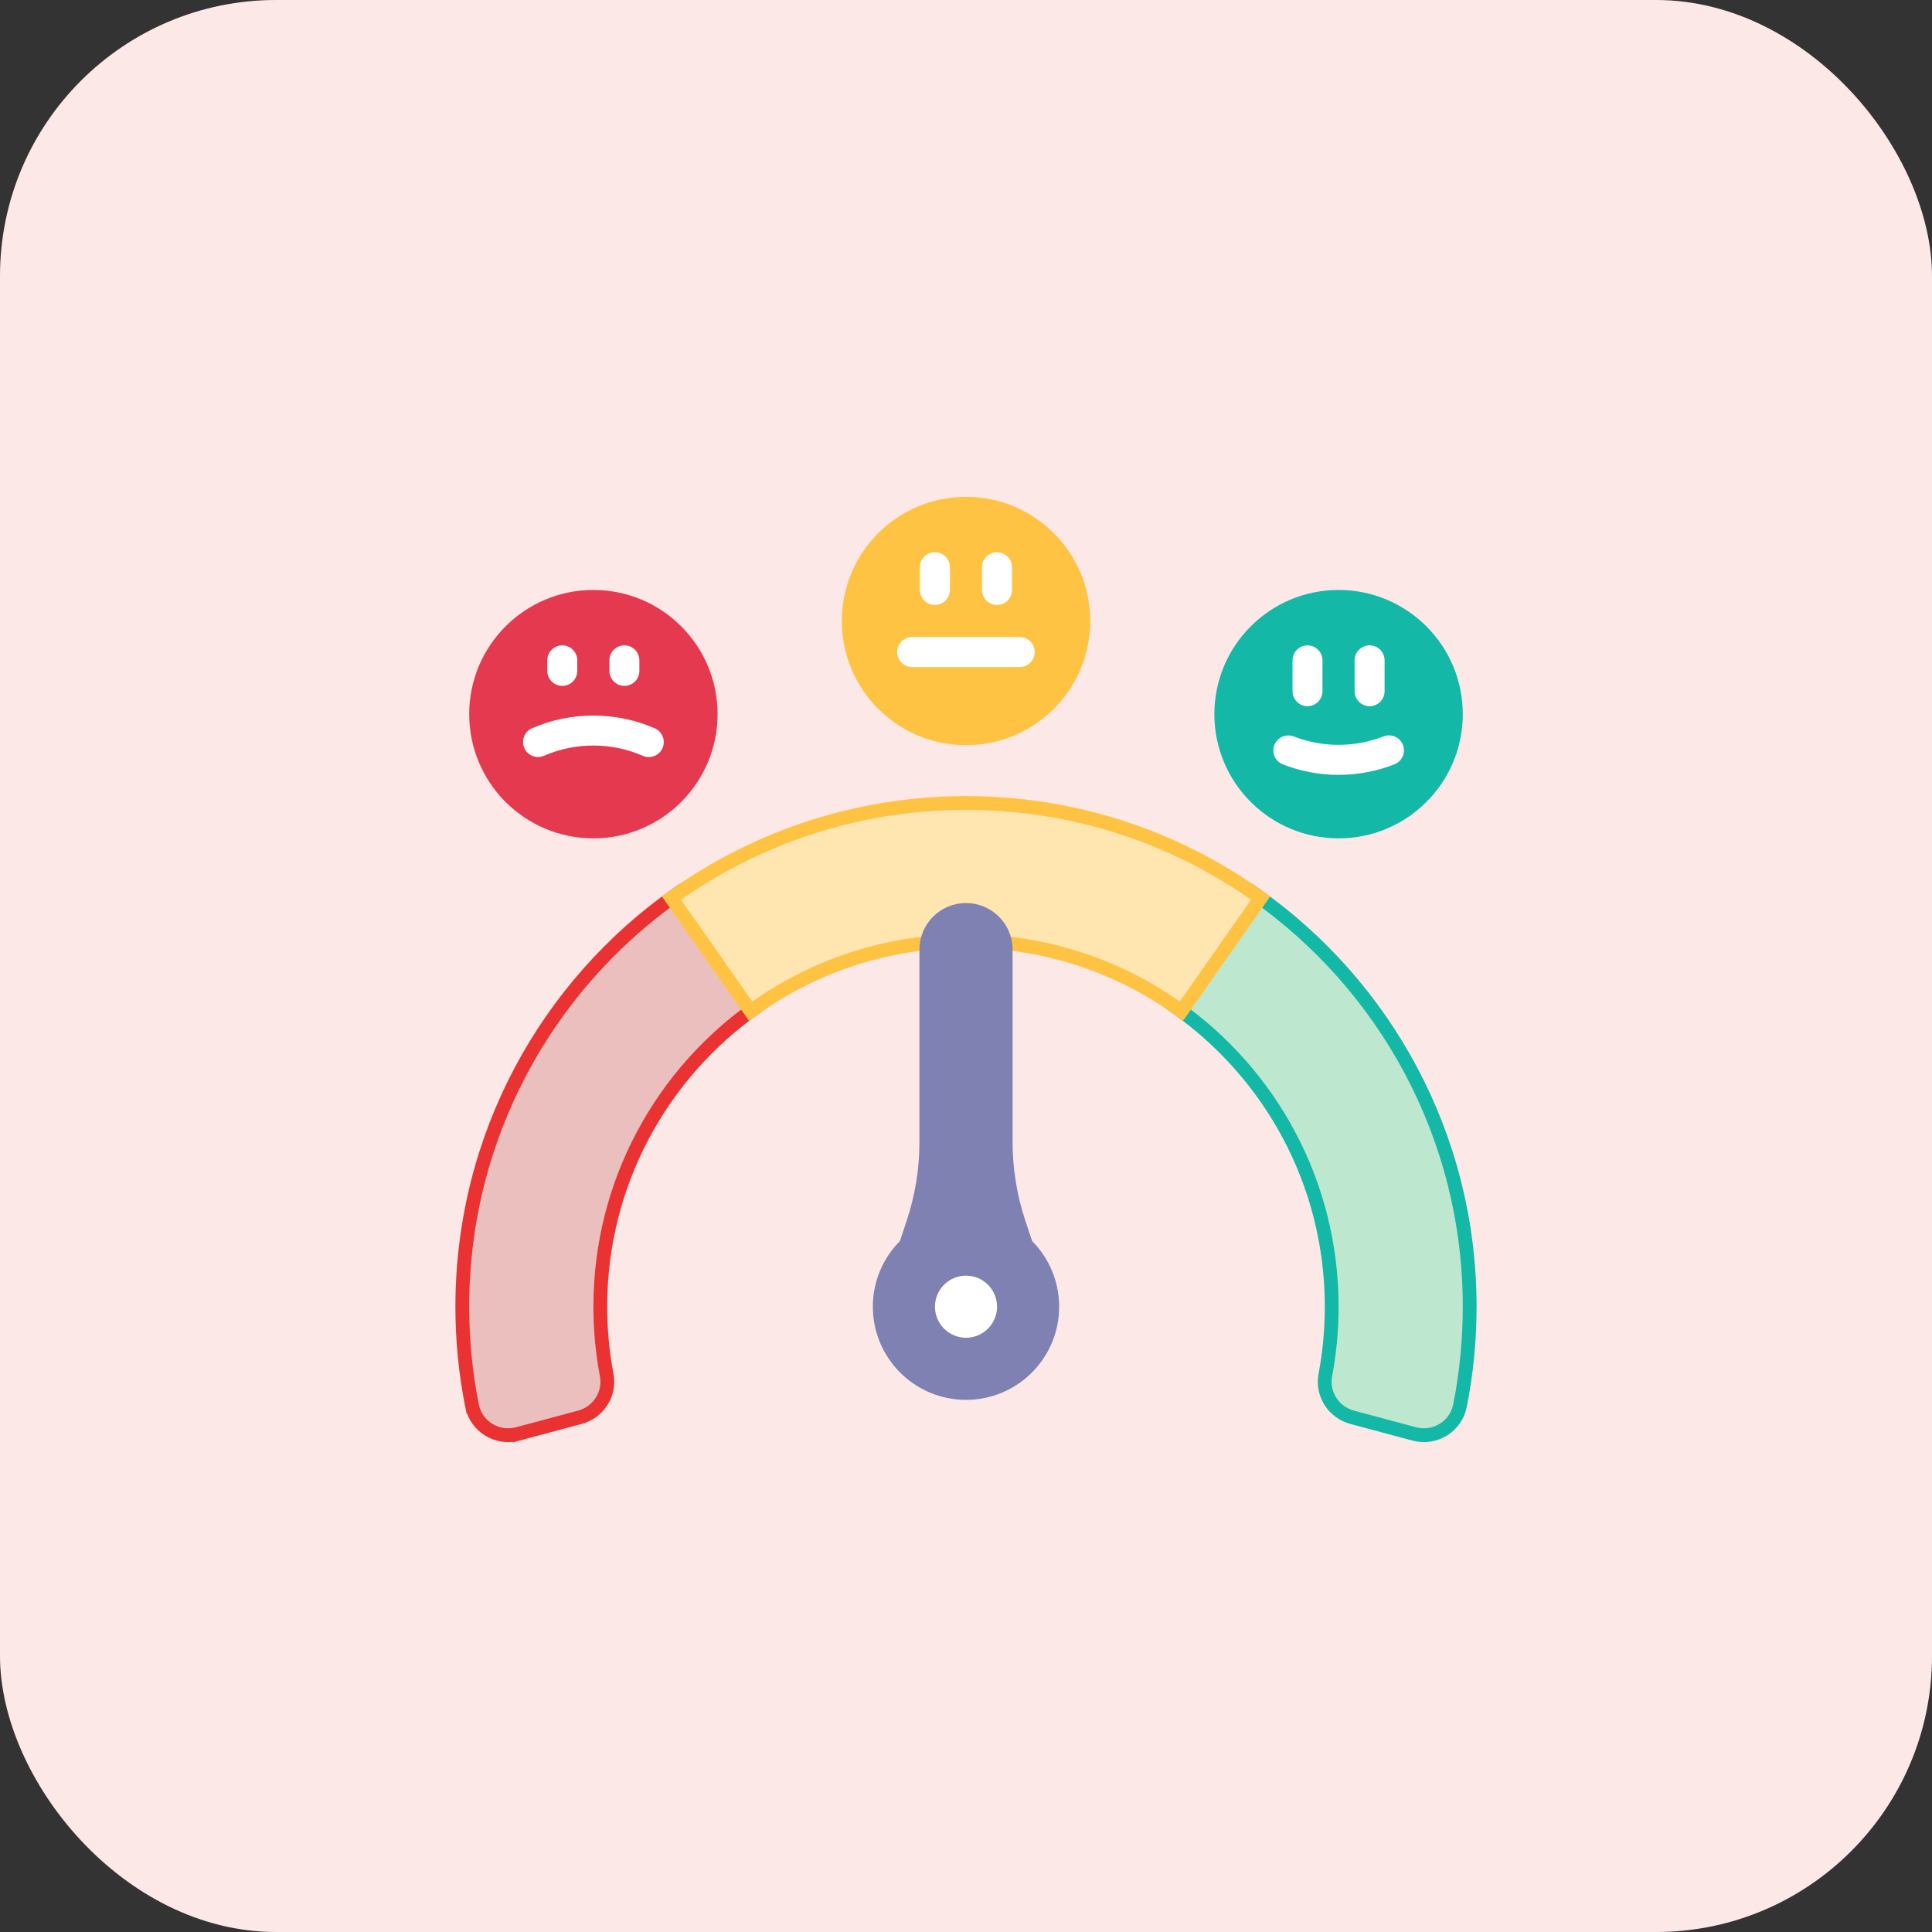 <svg width="70" height="70" viewBox="0 0 70 70" fill="none" xmlns="http://www.w3.org/2000/svg">
<rect x="0" y="0" width="70" height="70" fill="#333333" stroke="none"/>
<rect width="70" height="70" rx="10" fill="#FDE8E8"/>
<path d="M21.012 51.35L21.012 51.35C21.681 51.171 22.111 50.507 21.982 49.821C21.83 49.018 21.75 48.19 21.75 47.343C21.75 42.853 23.983 38.886 27.4 36.489L27.514 36.41L27.506 36.271L27.375 33.83L27.367 33.686L27.238 33.62L24.788 32.375L24.655 32.307L24.532 32.393C19.827 35.693 16.75 41.159 16.75 47.343C16.75 48.572 16.871 49.772 17.103 50.933L17.348 50.884L17.103 50.933C17.254 51.69 18.018 52.153 18.758 51.954L18.693 51.713L18.758 51.954L21.012 51.35Z" fill="#ECBFBF" stroke="#EA3232" stroke-width="0.5"/>
<path d="M48.25 47.343V47.343C48.25 48.175 48.173 49.004 48.019 49.821C47.889 50.507 48.319 51.171 48.988 51.35L51.242 51.954C51.982 52.153 52.745 51.69 52.897 50.933C53.128 49.772 53.249 48.572 53.249 47.343C53.249 41.16 50.173 35.693 45.468 32.393L45.346 32.307L45.212 32.375L42.761 33.62L42.633 33.686L42.625 33.83L42.494 36.271L42.486 36.41L42.6 36.489C46.016 38.886 48.25 42.854 48.25 47.343Z" fill="#BEE7CF" stroke="#14B8A6" stroke-width="0.5"/>
<path d="M45.532 32.742L45.675 32.537L45.47 32.394C42.507 30.314 38.896 29.094 35.001 29.094C31.107 29.094 27.496 30.314 24.533 32.394L24.328 32.537L24.471 32.742L27.053 36.429L27.197 36.634L27.401 36.49C29.552 34.98 32.173 34.094 35.001 34.094C37.83 34.094 40.45 34.98 42.602 36.49L42.806 36.634L42.95 36.429L45.532 32.742Z" fill="#FFE6B0" stroke="#FFC344" stroke-width="0.5"/>
<path d="M37.153 44.238L37.813 46.219H32.188L32.848 44.238C33.156 43.315 33.313 42.348 33.313 41.375V34.406C33.313 33.474 34.068 32.719 35 32.719C35.932 32.719 36.688 33.474 36.688 34.406V41.375C36.688 42.348 36.845 43.315 37.153 44.238Z" fill="#7E81B1"/>
<path d="M35.001 27C37.486 27 39.501 24.985 39.501 22.5C39.501 20.015 37.486 18 35.001 18C32.515 18 30.5 20.015 30.5 22.5C30.5 24.985 32.515 27 35.001 27Z" fill="#FFC344"/>
<path d="M21.5 30.375C23.985 30.375 26 28.36 26 25.875C26 23.39 23.985 21.375 21.5 21.375C19.015 21.375 17 23.39 17 25.875C17 28.36 19.015 30.375 21.5 30.375Z" fill="#E53950"/>
<path d="M48.499 30.375C50.984 30.375 52.999 28.36 52.999 25.875C52.999 23.39 50.984 21.375 48.499 21.375C46.014 21.375 43.999 23.39 43.999 25.875C43.999 28.36 46.014 30.375 48.499 30.375Z" fill="#14B8A6"/>
<path d="M35 50.719C36.864 50.719 38.375 49.208 38.375 47.344C38.375 45.48 36.864 43.969 35 43.969C33.136 43.969 31.625 45.48 31.625 47.344C31.625 49.208 33.136 50.719 35 50.719Z" fill="#7E81B1"/>
<path d="M35 48.469C35.621 48.469 36.125 47.965 36.125 47.344C36.125 46.722 35.621 46.219 35 46.219C34.379 46.219 33.875 46.722 33.875 47.344C33.875 47.965 34.379 48.469 35 48.469Z" fill="white"/>
<path d="M33.873 21.917C33.802 21.917 33.731 21.903 33.665 21.876C33.599 21.849 33.539 21.809 33.489 21.758C33.438 21.708 33.398 21.648 33.371 21.582C33.344 21.516 33.33 21.445 33.33 21.374V20.551C33.33 20.48 33.344 20.409 33.371 20.343C33.398 20.277 33.438 20.217 33.489 20.167C33.539 20.116 33.599 20.076 33.665 20.049C33.731 20.022 33.802 20.008 33.873 20.008C33.944 20.008 34.015 20.022 34.081 20.049C34.147 20.076 34.207 20.116 34.257 20.167C34.307 20.217 34.347 20.277 34.375 20.343C34.402 20.409 34.416 20.48 34.416 20.551V21.374C34.416 21.445 34.402 21.516 34.375 21.582C34.347 21.648 34.307 21.708 34.257 21.758C34.207 21.809 34.147 21.849 34.081 21.876C34.015 21.903 33.944 21.917 33.873 21.917ZM36.666 21.374V20.551C36.666 20.407 36.609 20.269 36.507 20.167C36.405 20.065 36.267 20.008 36.123 20.008C35.979 20.008 35.841 20.065 35.739 20.167C35.637 20.269 35.58 20.407 35.58 20.551V21.374C35.58 21.518 35.637 21.656 35.739 21.758C35.841 21.86 35.979 21.917 36.123 21.917C36.267 21.917 36.405 21.86 36.507 21.758C36.609 21.656 36.666 21.518 36.666 21.374ZM37.489 23.624C37.489 23.48 37.432 23.342 37.33 23.24C37.228 23.138 37.09 23.081 36.946 23.081H33.05C32.906 23.081 32.768 23.138 32.666 23.24C32.564 23.342 32.507 23.48 32.507 23.624C32.507 23.768 32.564 23.906 32.666 24.008C32.768 24.11 32.906 24.167 33.05 24.167H36.946C37.09 24.167 37.228 24.11 37.33 24.008C37.432 23.906 37.489 23.768 37.489 23.624ZM20.916 24.307V23.926C20.916 23.782 20.859 23.644 20.757 23.542C20.655 23.44 20.517 23.383 20.373 23.383C20.229 23.383 20.09 23.44 19.989 23.542C19.887 23.644 19.83 23.782 19.83 23.926V24.307C19.83 24.451 19.887 24.589 19.989 24.691C20.09 24.793 20.229 24.85 20.373 24.85C20.517 24.85 20.655 24.793 20.757 24.691C20.859 24.589 20.916 24.451 20.916 24.307ZM23.166 24.307V23.926C23.166 23.782 23.109 23.644 23.007 23.542C22.905 23.44 22.767 23.383 22.623 23.383C22.479 23.383 22.341 23.44 22.239 23.542C22.137 23.644 22.08 23.782 22.08 23.926V24.307C22.08 24.451 22.137 24.589 22.239 24.691C22.341 24.793 22.479 24.85 22.623 24.85C22.767 24.85 22.905 24.793 23.007 24.691C23.109 24.589 23.166 24.451 23.166 24.307ZM24.005 27.104C24.062 26.971 24.065 26.822 24.012 26.688C23.96 26.554 23.856 26.446 23.724 26.388C22.309 25.772 20.686 25.772 19.272 26.388C19.141 26.447 19.04 26.555 18.988 26.688C18.937 26.822 18.94 26.97 18.997 27.101C19.054 27.232 19.16 27.335 19.293 27.388C19.426 27.441 19.574 27.44 19.706 27.384C20.845 26.888 22.151 26.888 23.29 27.384C23.355 27.413 23.426 27.428 23.497 27.43C23.568 27.431 23.639 27.418 23.706 27.392C23.772 27.366 23.833 27.327 23.884 27.278C23.935 27.228 23.977 27.169 24.005 27.104ZM50.166 25.043V23.926C50.166 23.782 50.109 23.644 50.007 23.542C49.906 23.44 49.767 23.383 49.623 23.383C49.479 23.383 49.341 23.44 49.239 23.542C49.137 23.644 49.08 23.782 49.08 23.926V25.043C49.08 25.187 49.137 25.325 49.239 25.427C49.341 25.529 49.479 25.586 49.623 25.586C49.767 25.586 49.906 25.529 50.007 25.427C50.109 25.325 50.166 25.187 50.166 25.043ZM47.916 25.043V23.927C47.916 23.783 47.859 23.644 47.757 23.543C47.656 23.441 47.517 23.383 47.373 23.383C47.229 23.383 47.091 23.441 46.989 23.543C46.887 23.644 46.83 23.783 46.83 23.927V25.043C46.83 25.187 46.887 25.325 46.989 25.427C47.091 25.529 47.229 25.586 47.373 25.586C47.517 25.586 47.656 25.529 47.757 25.427C47.859 25.325 47.916 25.187 47.916 25.043ZM50.522 27.693C50.588 27.668 50.649 27.629 50.7 27.579C50.752 27.53 50.793 27.471 50.822 27.406C50.85 27.34 50.866 27.27 50.867 27.199C50.869 27.127 50.856 27.056 50.831 26.99C50.805 26.924 50.766 26.863 50.717 26.811C50.667 26.76 50.608 26.718 50.543 26.69C50.477 26.661 50.407 26.646 50.336 26.644C50.264 26.643 50.194 26.655 50.127 26.681C49.08 27.09 47.917 27.09 46.869 26.681C46.736 26.631 46.587 26.636 46.457 26.694C46.327 26.753 46.225 26.86 46.173 26.993C46.121 27.126 46.124 27.274 46.18 27.405C46.237 27.536 46.343 27.64 46.475 27.693C47.127 27.948 47.813 28.075 48.498 28.075C49.184 28.075 49.869 27.948 50.522 27.693Z" fill="white"/>
</svg>
